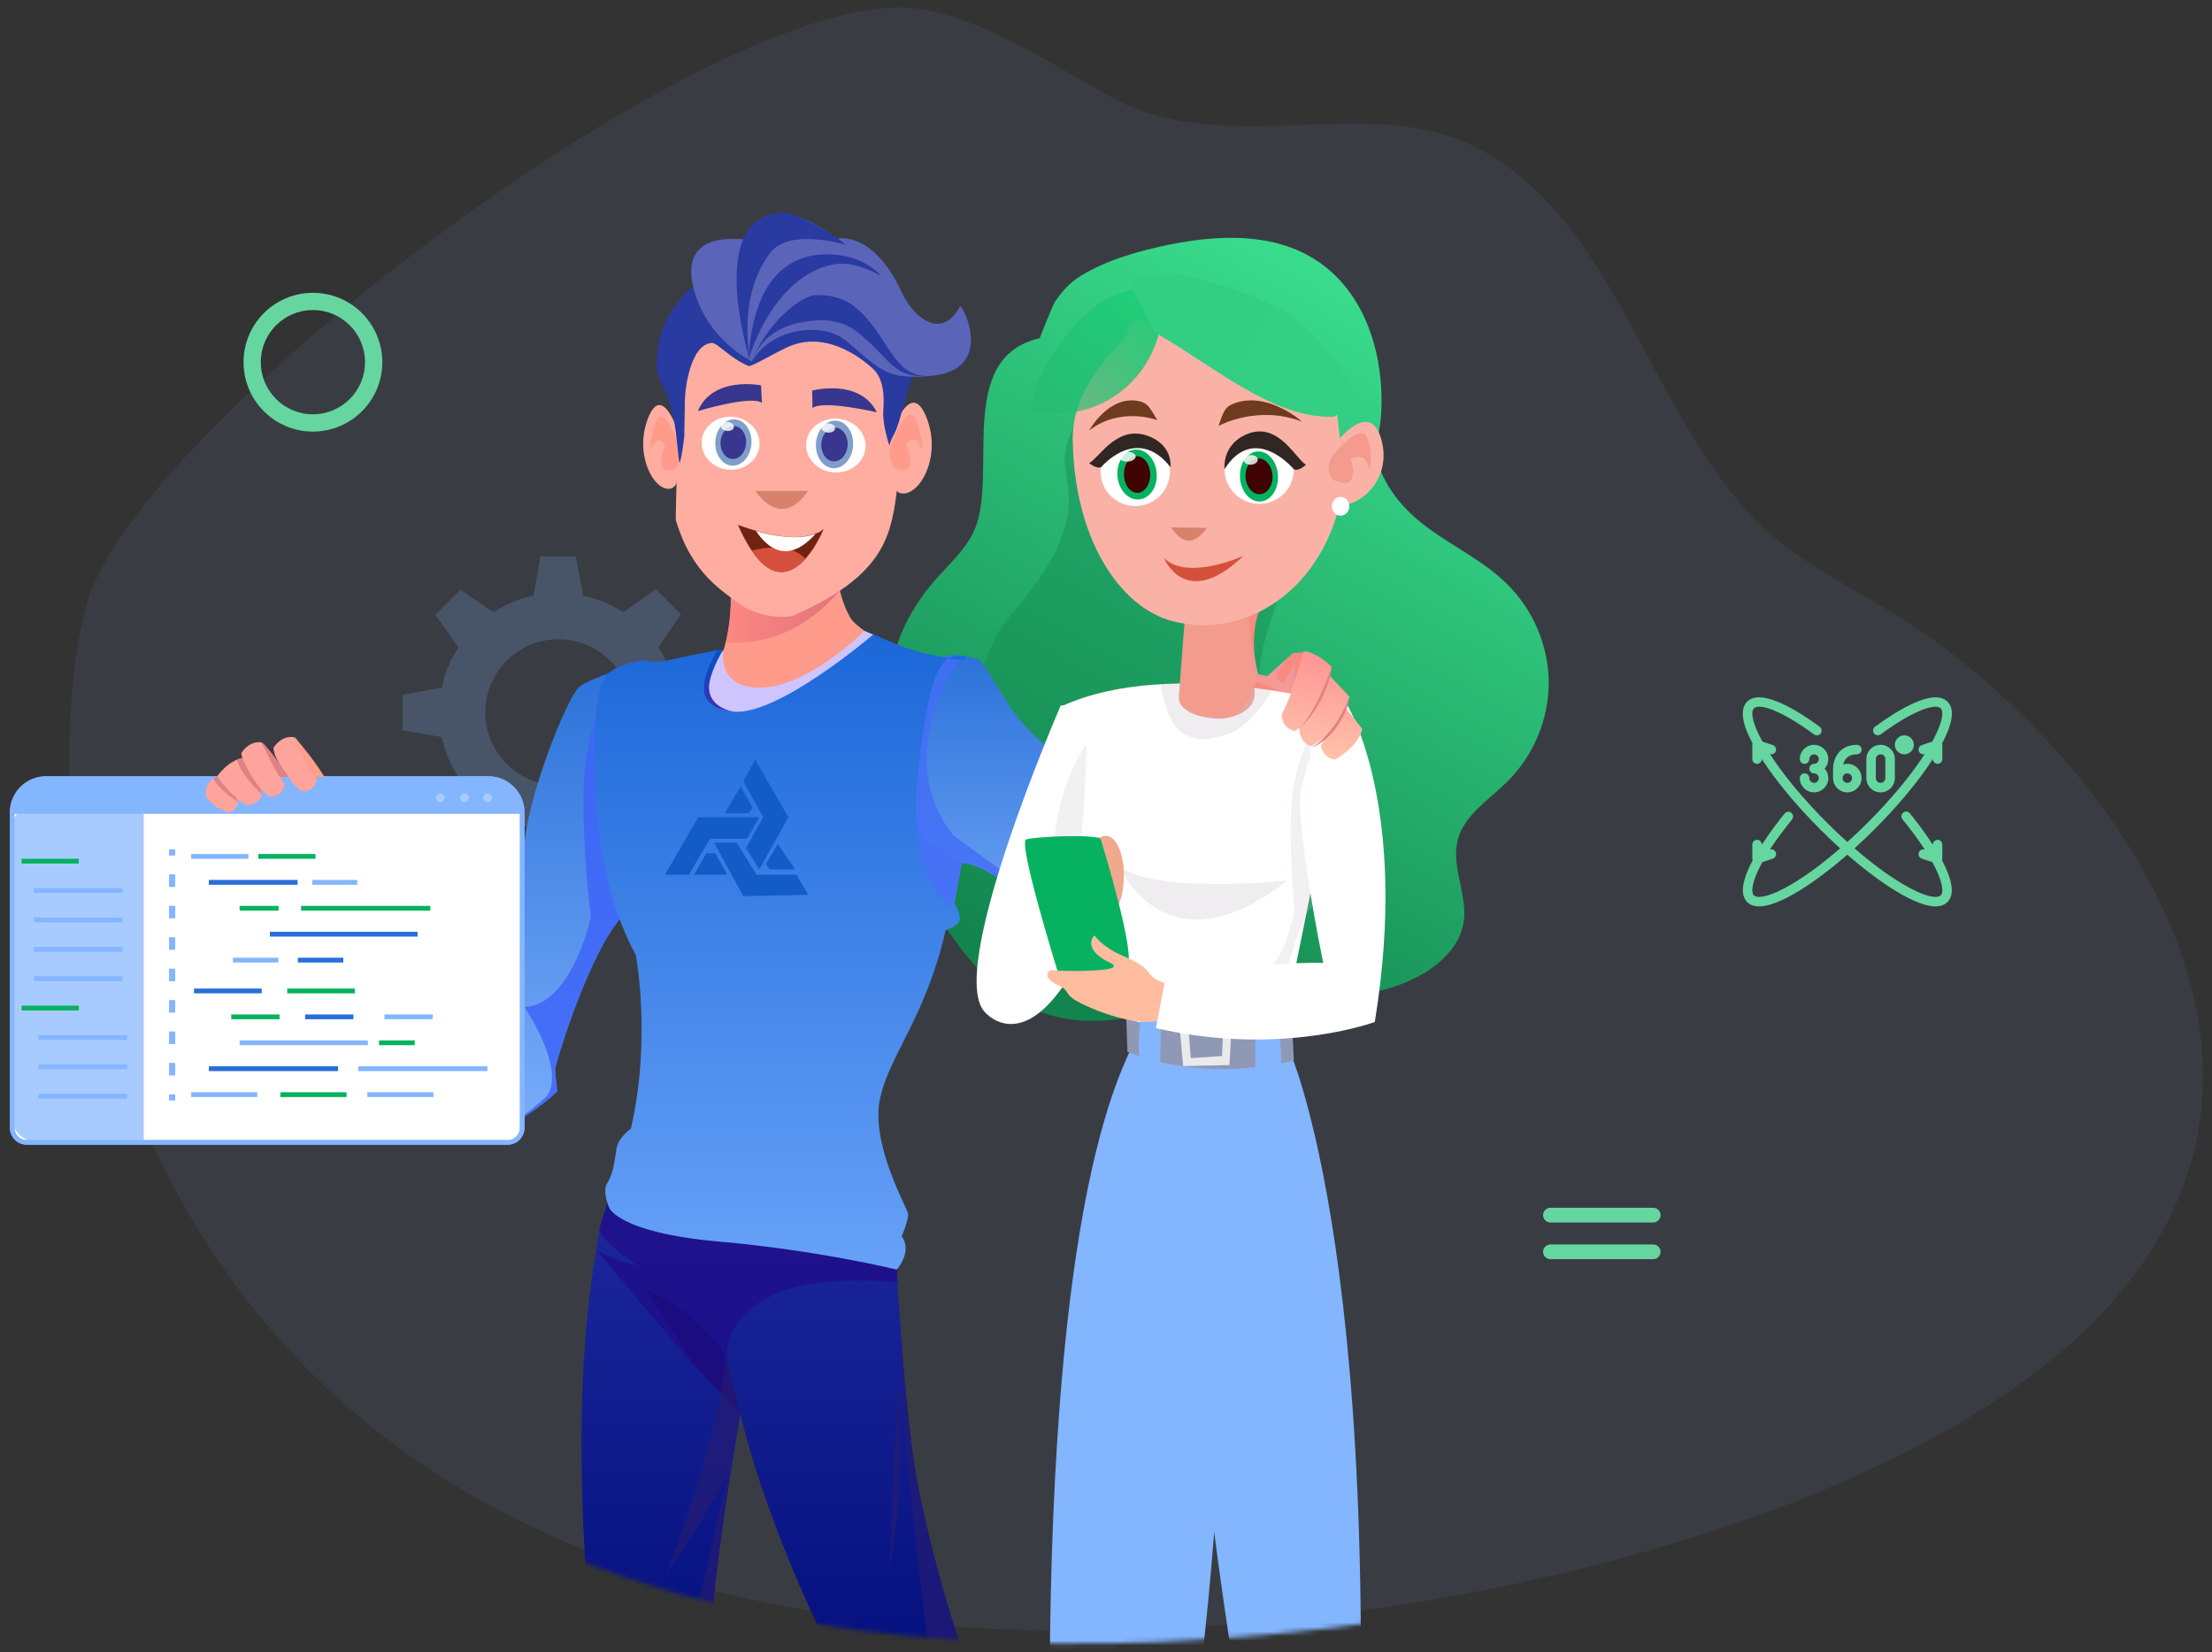 <svg width="482" height="360" viewBox="0 0 482 360" fill="none" xmlns="http://www.w3.org/2000/svg">
<rect x="0" y="0" width="482" height="360" fill="#333333" stroke="none"/>
<g clip-path="url(#clip0_915_5681)">
<path opacity="0.08" d="M147.539 344.501C245.7 372.678 404.835 342.974 458.171 285.972C511.507 228.97 455.229 161.481 416.417 136.086C404.342 128.231 390.81 122.446 380.982 111.72C359.522 88.23 351.995 50.756 325.256 34.142C302.129 19.753 274.889 32.85 249.234 24.348C238.037 20.71 219.695 5.279 200.757 2.022C158.873 -5.184 30.684 91.492 19.101 131.062C7.518 170.632 13.124 305.916 147.539 344.501Z" fill="#84B5FF"/>
<path d="M360.238 266.369H337.844C336.963 266.369 336.242 265.656 336.242 264.766C336.242 263.885 336.955 263.164 337.844 263.164H360.238C361.12 263.164 361.84 263.877 361.84 264.766C361.84 265.648 361.12 266.369 360.238 266.369Z" fill="#66D6A0"/>
<path d="M360.238 274.365H337.844C336.963 274.365 336.242 273.652 336.242 272.762C336.242 271.881 336.955 271.16 337.844 271.16H360.238C361.12 271.16 361.84 271.873 361.84 272.762C361.84 273.644 361.12 274.365 360.238 274.365Z" fill="#66D6A0"/>
<mask id="mask0_915_5681" style="mask-type:alpha" maskUnits="userSpaceOnUse" x="-52" y="4" width="533" height="355">
<path d="M148.067 347.361C246.228 375.539 405.363 345.834 458.699 288.832C512.034 231.83 455.756 164.342 416.945 138.947C404.869 131.092 391.338 125.307 381.509 114.581C360.05 91.091 352.522 53.617 325.783 37.003C302.657 22.614 275.416 35.711 249.761 27.209C238.565 23.571 220.223 8.14 201.285 4.882C159.4 -2.323 -38.505 103.219 -50.088 142.789C-61.671 182.358 13.652 308.777 148.067 347.361Z" fill="#276ED8"/>
</mask>
<g mask="url(#mask0_915_5681)">
<path opacity="0.2" d="M147.072 160.583L155.654 158.969V151.275L147.072 149.796C146.413 146.635 145.162 143.676 143.441 141.053L148.364 133.831L142.916 128.383L135.801 133.414C133.178 131.692 130.233 130.455 127.058 129.795L125.444 121.214H117.751L116.271 129.795C113.111 130.455 110.152 131.705 107.529 133.427L100.319 128.504L94.872 133.952L99.903 141.067C98.181 143.69 96.943 146.649 96.284 149.809L87.703 151.423V159.117L96.284 160.596C96.943 163.771 98.194 166.716 99.916 169.339L94.993 176.548L100.44 181.996L107.569 176.965C110.192 178.687 113.151 179.938 116.312 180.583L117.926 189.165H125.619L127.099 180.583C130.273 179.924 133.219 178.674 135.841 176.952L143.051 181.875L148.498 176.427L143.468 169.312C145.176 166.703 146.413 163.757 147.072 160.583ZM121.678 171.128C112.882 171.128 105.753 163.986 105.753 155.203C105.753 146.42 112.882 139.278 121.678 139.278C130.475 139.278 137.603 146.406 137.603 155.203C137.603 163.999 130.475 171.128 121.678 171.128Z" fill="#84B5FF"/>
<path d="M261.441 206.339C274.76 216.548 294.091 220.683 308.982 212.783C313.652 210.312 317.953 206.362 318.878 201.28C319.988 195.159 316.034 188.83 317.699 182.824C319.155 177.512 324.474 174.255 328.428 170.328C334.162 164.646 337.492 156.723 337.469 148.754C337.446 140.785 334.116 132.885 328.358 127.226C323.479 122.422 317.121 119.326 311.525 115.307C307.109 112.12 303.131 107.985 301.027 102.973C298.946 98.029 300.657 95.119 300.958 90.268C301.582 79.897 298.969 68.302 291.501 60.587C281.836 50.562 267.476 50.724 254.782 53.311C248.354 54.604 241.255 56.614 235.613 60.032C233.209 61.488 231.613 63.266 229.971 65.599C229.44 66.338 226.48 73.707 226.595 73.684C207.774 77.98 217.878 104.035 212.098 116C210.271 119.765 207.08 122.676 204.282 125.794C199.38 131.291 195.542 137.898 194.339 145.151C193.137 152.404 194.779 160.303 199.658 165.801C200.444 166.702 201.369 167.579 201.669 168.734C202.132 170.467 201.161 172.199 200.444 173.839C196.166 183.656 201.068 195.02 207.242 203.775C211.381 209.665 216.26 215.255 222.595 218.673C232.7 224.148 245.464 223.293 255.869 218.396" fill="url(#paint0_linear_915_5681)"/>
<path opacity="0.42" d="M258.583 77.556C252.224 74.461 244.108 77.903 240.177 83.793C236.27 89.683 231.183 94.927 232.108 101.926C232.57 105.39 233.333 108.924 232.639 112.366C230.882 121.282 225.379 127.796 219.645 134.841C214.789 140.8 213.216 148.723 211.968 156.299C211.228 160.827 210.627 165.816 213.031 169.72C216.084 174.663 219.575 181.038 222.859 185.819C228.269 193.65 225.101 201.295 231.645 208.225C233.587 210.258 236.316 211.32 238.998 212.175C244.432 213.861 250.051 214.854 255.739 215.155C260.595 215.409 265.52 215.108 270.098 213.515C281.336 209.565 288.851 196.953 286.816 185.219C285.267 176.326 279.139 168.934 276.226 160.365C274.145 154.221 273.798 147.499 275.208 141.17C277.012 133.178 281.613 125.232 279.625 117.286" fill="#148951"/>
<path d="M68.186 63.803C59.836 63.803 53.07 70.57 53.07 78.919C53.07 87.268 59.836 94.034 68.186 94.034C76.535 94.034 83.301 87.268 83.301 78.919C83.301 70.57 76.535 63.803 68.186 63.803ZM68.186 90.268C61.911 90.268 56.829 85.186 56.829 78.912C56.829 72.637 61.911 67.555 68.186 67.555C74.46 67.555 79.542 72.637 79.542 78.912C79.542 85.186 74.46 90.268 68.186 90.268Z" fill="#66D6A0"/>
<path d="M17.798 288.329H-3.317C-4.149 288.329 -4.828 287.657 -4.828 286.818C-4.828 285.987 -4.156 285.307 -3.317 285.307H17.798C18.629 285.307 19.309 285.98 19.309 286.818C19.309 287.65 18.629 288.329 17.798 288.329Z" fill="#66D6A0"/>
<path d="M17.798 295.868H-3.317C-4.149 295.868 -4.828 295.196 -4.828 294.358C-4.828 293.526 -4.156 292.847 -3.317 292.847H17.798C18.629 292.847 19.309 293.519 19.309 294.358C19.309 295.189 18.629 295.868 17.798 295.868Z" fill="#66D6A0"/>
<path d="M102.625 207.559C102.625 207.559 104.842 211.409 106.914 225.822C108.986 240.234 107.721 242.375 107.721 242.375C107.721 242.375 113.357 245.962 110.026 222.649C110.026 201.642 104.674 206.278 104.674 206.278L102.625 207.559Z" fill="url(#paint1_linear_915_5681)" fill-opacity="0.5"/>
<path d="M104.09 206.494C104.09 206.494 106.411 205.794 107.341 207.654C108.271 209.515 111.181 231.848 110.371 238.129C109.551 244.409 107.23 242.089 107.23 242.089C107.23 242.089 107.46 245.809 108.971 246.859L108.98 246.85C108.998 246.841 109.035 246.813 109.081 246.776C109.118 246.758 109.164 246.721 109.219 246.684H109.229C110.122 246.095 113.216 244.05 116.071 242.089C119.442 239.759 121.422 237.779 121.422 237.779C121.422 237.779 120.952 234.058 120.952 233.017C120.952 231.967 128.403 207.185 135.724 199.513C142.558 192.358 135.844 152.048 134.905 146.605L134.794 145.997C134.794 145.997 128.863 147.747 126.303 149.617C123.752 151.495 114.552 174.151 114.091 185.782C113.622 197.414 109.44 204.017 109.44 204.017C109.44 204.017 108.041 203.169 105.711 204.017L104.09 206.494Z" fill="url(#paint2_linear_915_5681)"/>
<path opacity="0.83" d="M109.229 246.684C110.122 246.095 113.216 244.05 116.071 242.089C119.442 239.759 121.422 237.779 121.422 237.779C121.422 237.779 120.952 234.058 120.952 233.017C120.952 231.967 128.403 207.185 135.724 199.513C142.558 192.358 135.844 152.048 134.905 146.605L134.794 145.997C134.794 145.997 129.968 152.048 127.878 164.085C125.778 176.131 128.743 199.863 128.743 199.863C128.743 199.863 124.562 219.056 114.266 219.406C114.266 219.406 122.905 232.05 119.497 238.396C118.843 239.602 110.803 245.57 109.229 246.684Z" fill="#3E64F9"/>
<path d="M128.924 357.777C129.117 359.895 129.485 361.608 129.928 363.1V363.109C130.673 365.679 131.613 367.603 132.129 369.814C132.939 373.304 133.869 386.888 133.869 386.888H158.302C157.372 381.86 156.211 377.964 154.811 365.393C153.476 353.375 160.659 311.951 161.276 308.405C161.304 308.249 161.322 308.166 161.322 308.166C167.603 334.449 183.02 364.933 184.595 366.673C186.16 368.423 189.301 369.989 189.301 369.989C191.051 373.304 194.716 386.888 194.716 386.888H222.805C221.239 379.705 214.083 368.948 211.809 364.933C209.543 360.917 200.997 333.519 198.722 315.377C197.773 307.816 197.046 299.831 196.512 293.081V293.062C195.766 283.632 195.407 276.633 195.407 276.633C188.26 269.311 132.35 262.091 132.35 262.091L130.581 267.828C130.581 267.828 130.564 268.668 130.297 270.067C130.039 271.458 129.928 272.332 129.928 272.332C123.656 307.926 128.408 352.021 128.924 357.777Z" fill="url(#paint3_linear_915_5681)"/>
<path opacity="0.62" d="M195.562 279.414C195.562 279.414 178.654 277.333 168.008 282.389C157.362 287.445 158.32 296.175 158.32 296.175L161.322 308.157L150.98 297.336L129.918 272.323C129.918 272.323 133.859 274.708 138.98 275.758C138.98 275.758 131.796 271.31 130.581 267.82L132.349 262.082L195.562 275.583V279.414V279.414Z" fill="#220786"/>
<path d="M207.628 198.463L209.543 187.992C209.543 187.992 214.433 187.992 221.58 194.623C221.58 194.623 221.755 198.215 224.205 202.7C224.205 202.7 232.438 206.669 236.26 212.075C240.082 217.481 241.527 218.024 245.515 214.957C246.574 214.147 247.293 211.393 247.67 207.645C248.232 201.981 248.02 194.043 247.044 187.053C246.233 181.288 244.898 176.177 243.047 173.515C243.047 173.515 243.222 169.96 241.472 167.17C241.389 167.225 241.297 167.28 241.214 167.345C240.643 167.704 239.17 168.496 237.641 168.22C235.661 167.87 234.003 164.84 234.003 164.84C234.003 164.84 232.871 164.959 232.29 165.779C232.29 165.779 224.379 160.981 219.37 152.904C214.369 144.837 213.558 143.842 213.558 143.842C213.558 143.842 212.278 143.317 210.547 142.995C209.184 142.737 207.535 142.617 205.997 142.976C205.997 142.976 181.685 180.551 207.628 198.463Z" fill="url(#paint4_linear_915_5681)"/>
<path d="M155.854 145.997C155.854 145.997 159.247 140.727 159.247 130.191L182.478 119.428C182.478 119.428 181.29 127.551 185.287 134.596C186.346 136.456 191.273 139.403 191.273 139.403C191.273 139.403 169.714 165.991 159.363 163.44C149.011 160.889 151.083 149.617 151.083 149.617C151.083 149.617 152.833 150.298 155.854 145.997Z" fill="#FF9B8B"/>
<path d="M188.365 137.479C188.365 137.479 176.679 149.129 166.622 149.783C155.847 150.483 157.624 141.522 157.624 141.522C157.624 141.522 152.752 148.355 154.143 153.734C155.543 159.112 166.18 159.379 174.385 155.797C182.591 152.223 190.438 138.326 190.438 138.326L188.365 137.479Z" fill="#CEC5FF"/>
<path opacity="0.83" d="M207.621 198.463L209.537 187.992C209.537 187.992 214.427 187.992 221.574 194.623C221.574 194.623 221.749 198.215 224.198 202.7C224.198 202.7 232.432 206.669 236.254 212.075C240.075 217.481 241.521 218.024 245.509 214.957C246.568 214.147 247.286 211.393 247.664 207.645L247.038 206.144V187.053C246.227 181.288 244.892 176.177 243.041 173.515C243.041 173.515 243.216 169.96 241.466 167.17C241.383 167.225 241.291 167.28 241.208 167.345C234.439 171.756 232.045 184.732 231.584 194.393C231.52 191.943 229.964 182.467 228.794 182.642C227.284 182.872 224.723 200.324 224.723 200.324C221.703 185.358 231.446 167.308 232.229 165.871C223.324 178.175 221.813 192.302 221.813 192.302L207.971 182.181C207.971 182.181 199.637 173.8 202.519 159.378C205.402 144.957 210.541 142.995 210.541 142.995C209.178 142.737 207.529 142.617 205.991 142.976C205.991 142.976 181.678 180.551 207.621 198.463Z" fill="#446EF7"/>
<path d="M138.53 208.005C138.53 208.005 142.011 226.212 137.48 245.929C137.48 245.929 134.69 247.845 134.34 250.285C134.34 250.285 134.34 250.304 134.33 250.331C133.999 252.763 133.606 254.585 133.606 254.585C133.606 254.585 133.29 256.225 132.24 257.966C132.047 258.297 131.936 258.684 131.899 259.108C131.733 260.913 132.765 263.197 132.765 263.197C132.765 263.197 134.865 268.612 156.673 270.528C178.481 272.452 195.407 276.633 195.407 276.633C195.407 276.633 198.9 272.719 196.497 269.404C196.497 269.404 198.032 265.647 197.857 264.422C197.682 263.197 189.652 249.245 191.742 239.473C193.842 229.702 201.688 221.773 206.054 202.7C206.054 202.7 208.964 201.724 209.139 200.324C209.314 198.933 207.859 196.659 207.859 196.659L207.334 197.653C207.334 197.653 197.387 191.953 200.067 167.87C202.738 143.787 205.565 142.323 210.548 142.995C210.548 142.995 210.989 144.791 204.81 142.995C204.81 142.995 201.255 142.48 197.59 141.199C193.925 139.919 190.352 138.202 190.352 138.202C190.352 138.202 169.372 156.192 159.675 155.041C148.605 153.733 156.415 141.623 156.415 141.623C156.415 141.623 149.462 142.977 145.741 143.843C142.011 144.717 140.621 143.843 140.621 143.843C140.621 143.843 135.675 144.314 132.765 146.515C129.855 148.707 128.989 157.049 130.149 176.591C131.31 196.134 138.53 208.005 138.53 208.005Z" fill="url(#paint5_linear_915_5681)"/>
<path d="M171.808 178.072L164.573 165.544L161.968 170.206L166.309 178.072L162.547 184.773L165.441 189.435L171.808 178.072Z" fill="#135BC6"/>
<path d="M161.389 171.371L163.994 176.033L163.126 177.198H157.917L161.389 171.371Z" fill="#135BC6"/>
<path d="M162.836 182.734L165.441 178.072H152.129L144.894 190.6H150.103L154.733 182.734H162.836Z" fill="#135BC6"/>
<path d="M155.601 183.608H160.521L164.862 190.6H173.544L176.148 194.97L161.968 195.262L155.601 183.608Z" fill="#135BC6"/>
<path d="M153.865 185.938H155.891L158.495 190.6H151.261L153.865 185.938Z" fill="#135BC6"/>
<path d="M166.888 188.269L169.492 183.899L173.254 189.435H167.756L166.888 188.269Z" fill="#135BC6"/>
<path d="M185.719 125.083C185.719 125.083 175.785 141.504 158.16 139.942C158.16 139.942 159.421 134.582 159.246 130.19C159.246 130.19 167.59 130.669 173.667 128.419C180.526 125.883 185.719 119.379 185.719 119.379L185.719 125.083Z" fill="url(#paint6_linear_915_5681)" fill-opacity="0.7"/>
<path opacity="0.5" d="M209.539 187.992C209.539 187.992 202.475 185.072 199.759 179.786C199.759 179.786 200.173 192.882 207.329 197.653C207.329 197.653 209.106 192.348 209.539 187.992Z" fill="#446EF7"/>
<path opacity="0.62" d="M161.32 308.157L157.6 294.545C157.6 294.545 151.135 285.179 140.636 280.906L150.978 296.755L161.32 308.157Z" fill="#1B0C78"/>
<path opacity="0.62" d="M184.595 366.674C186.16 368.424 189.301 369.989 189.301 369.989C191.051 373.305 194.716 386.889 194.716 386.889H222.805C221.239 379.705 214.083 368.949 211.809 364.933C209.543 360.918 200.997 333.52 198.722 315.377C197.773 307.816 197.046 299.832 196.512 293.081C196.484 293.597 195.554 298.874 198.271 324.495C201.061 350.788 202.968 362.143 202.737 364.464C202.507 366.794 191.106 372.375 184.595 366.674Z" fill="#281C6F"/>
<path opacity="0.62" d="M129.925 363.109C130.67 365.679 131.61 367.604 132.126 369.814C132.936 373.304 133.866 386.888 133.866 386.888H158.299C157.369 381.86 156.208 377.964 154.808 365.393C153.473 353.375 160.656 311.951 161.273 308.405C160.463 312.218 151.438 355.18 149.402 358.827C144.973 366.729 132.973 369.409 129.925 363.109Z" fill="#281C6F"/>
<path opacity="0.83" d="M191.344 145.684C191.325 145.758 191.297 145.823 191.27 145.898C191.307 145.795 191.334 145.721 191.344 145.684Z" fill="url(#paint7_linear_915_5681)"/>
<path opacity="0.62" d="M195.559 302.576C195.559 302.576 197.944 321.391 193.8 341.661L195.559 302.576Z" fill="#281C6F"/>
<path opacity="0.62" d="M156.494 306.996C156.494 306.996 150.029 332.589 144.798 343.466C144.798 343.466 155.103 329.329 158.842 319.788L161.273 308.405L158.317 296.184L156.494 306.996Z" fill="#281C6F"/>
<path d="M156.404 141.614L157.62 141.513C157.62 141.513 155.105 145.537 154.58 148.852C154.056 152.168 156.257 154.304 159.664 155.032C159.664 155.032 154.175 154.71 153.475 150.934C152.775 147.158 156.404 141.614 156.404 141.614Z" fill="url(#paint8_linear_915_5681)"/>
<path d="M147.25 113.282C150.799 125.278 157.645 128.828 161.733 132.051C167.539 135.309 172.601 134.237 172.601 134.237C192.127 125.785 194.035 117.275 195.321 107.775C195.964 103.088 196.546 94.365 194.578 83.583C194.317 82.111 193.875 80.787 193.312 79.568C189.737 71.77 181.299 68.744 181.299 68.744C176.257 66.894 170.512 66.495 165.269 67.504C157.716 68.954 151.77 73.052 149.861 81.145C149.239 83.751 148.897 86.441 148.596 89.111C147.933 94.596 147.591 100.145 147.411 105.673C147.33 108.195 147.27 110.738 147.25 113.282Z" fill="#FFADA0"/>
<path d="M165.834 83.963C165.834 83.963 155.349 81.846 152.062 89.568C152.062 89.568 163.777 86.04 166.016 87.794L165.834 83.963Z" fill="#38368E"/>
<path d="M176.984 85.103C176.984 85.103 187.308 82.341 191.078 89.842C191.078 89.842 179.161 87.059 177.044 88.934L176.984 85.103Z" fill="#38368E"/>
<path d="M188.597 97.505C188.381 100.728 185.309 103.172 181.74 102.934C178.171 102.696 175.446 99.884 175.662 96.64C175.878 93.417 178.95 90.994 182.519 91.232C186.088 91.47 188.814 94.282 188.597 97.505Z" fill="white"/>
<path d="M177.801 96.573C177.606 99.428 179.272 101.872 181.5 102.024C183.728 102.175 185.696 99.969 185.891 97.114C186.085 94.258 184.441 91.814 182.192 91.662C179.964 91.511 177.995 93.717 177.801 96.573Z" fill="#7F9EC9"/>
<path d="M178.969 96.659C178.839 98.692 180.007 100.423 181.586 100.531C183.165 100.639 184.571 99.082 184.701 97.049C184.831 95.015 183.663 93.285 182.084 93.177C180.505 93.047 179.099 94.626 178.969 96.659Z" fill="#38368E"/>
<path d="M179.011 93.156C178.968 93.697 179.595 94.195 180.417 94.259C181.239 94.324 181.931 93.913 181.975 93.351C182.018 92.788 181.369 92.313 180.547 92.248C179.747 92.204 179.054 92.615 179.011 93.156Z" fill="white" fill-opacity="0.8"/>
<path d="M165.496 97C165.286 100.178 162.297 102.577 158.825 102.345C155.353 102.114 152.701 99.336 152.911 96.158C153.122 92.959 156.11 90.581 159.583 90.813C163.055 91.044 165.707 93.822 165.496 97Z" fill="white"/>
<path d="M155.872 96.156C155.683 98.934 157.303 101.312 159.471 101.459C161.638 101.606 163.553 99.46 163.743 96.682C163.932 93.904 162.312 91.526 160.144 91.379C157.977 91.231 156.061 93.378 155.872 96.156Z" fill="#7F9EC9"/>
<path d="M157.007 96.241C156.881 98.22 158.017 99.903 159.554 100.008C161.09 100.114 162.458 98.577 162.584 96.599C162.71 94.621 161.574 92.937 160.038 92.832C158.501 92.727 157.155 94.263 157.007 96.241Z" fill="#38368E"/>
<path d="M157.052 92.831C157.01 93.357 157.642 93.841 158.42 93.904C159.22 93.968 159.893 93.568 159.935 93.02C159.978 92.473 159.367 92.01 158.568 91.947C157.768 91.905 157.094 92.284 157.052 92.831Z" fill="white" fill-opacity="0.8"/>
<path d="M147.949 94.523C147.949 94.523 144.099 82.364 140.924 91.933C138.393 99.554 142.611 107.025 146.016 106.489C149.421 105.976 147.949 94.523 147.949 94.523Z" fill="#FFADA0"/>
<path d="M147.861 96.695C147.861 96.695 144.824 88.483 143.241 91.438C141.657 94.394 141.674 98.432 141.674 98.432C141.674 98.432 142.8 94.146 145.004 96.966C145.004 96.966 142.049 103.666 146.98 102.268C146.996 102.268 149.135 100.395 147.861 96.695Z" fill="#FF9B8B"/>
<path d="M194.26 94.538C194.26 94.538 198.591 81.364 202.163 91.731C205.01 99.988 200.265 108.059 196.434 107.503C192.603 106.946 194.26 94.538 194.26 94.538Z" fill="#FFADA0"/>
<path d="M194.328 96.444C194.328 96.444 197.602 87.875 199.31 90.959C201.018 94.043 201 98.257 201 98.257C201 98.257 199.785 93.784 197.409 96.727C197.409 96.727 200.595 103.718 195.278 102.259C195.278 102.259 192.972 100.305 194.328 96.444Z" fill="#FF9B8B"/>
<path d="M179.484 115.244C179.41 115.468 177.932 119.041 175.538 121.715C172.657 124.932 168.449 126.84 163.792 119.957C162.801 118.498 161.809 116.665 160.781 114.365C160.781 114.365 162.389 114.982 164.746 115.655C168.449 116.703 173.948 117.881 177.764 116.179C178.4 116.16 178.961 115.655 179.484 115.244Z" fill="#712311"/>
<path d="M175.539 121.754C172.659 124.971 168.45 126.86 163.793 119.977C166.281 119.304 172.172 118.256 175.539 121.754Z" fill="#D5503B"/>
<path d="M177.766 116.274C171.687 123.063 167.273 119.491 164.748 115.713C168.451 116.76 173.95 117.826 177.766 116.274Z" fill="white"/>
<path d="M164.623 106.983C164.623 106.983 170.039 115.769 176.087 106.968L164.623 106.983Z" fill="#D8826C"/>
<path d="M148.077 100.938C148.721 99.027 149.108 95.008 149.108 95.008C149.108 95.008 149.225 88.077 149.237 87.168C149.26 84.966 150.362 74.988 155.145 74.72C156.259 74.662 159.201 78.145 163.104 79.741C163.808 80.032 169.762 76.223 172.857 75.139C182.07 71.924 190.569 80.684 190.569 80.684C193.253 83.643 192.433 88.893 192.444 90.28C192.362 86.727 192.456 91.2 192.444 90.28C192.491 92.307 193.148 95.203 193.804 97.125C194.261 94.97 195.03 95.106 196.144 90.994C197.996 84.167 200.075 78.762 199.736 77.236L194.824 68.313C188.154 56.209 172.447 52.434 160.947 60.17L156.634 63.07C150.609 60.962 149.179 63.921 147.502 66.146C144.396 70.293 143.188 74.144 143.071 79.969C143.024 82.135 144.791 83.504 146.444 89.736C147.487 93.674 147.655 98.969 148.077 100.938Z" fill="#293AA1"/>
<path d="M210.062 67.882C206.099 75.455 199.066 69.269 196.464 63.689C190.064 49.931 182.351 52.074 182.351 52.074C166.561 39.912 162.412 52.214 162.412 52.214C150.057 51.014 149.599 57.876 151.463 63.968C153.327 70.038 157.606 75.082 163.08 78.332C163.326 78.472 163.572 78.623 163.806 78.763C167.874 72.135 175.446 71.552 178.787 71.983C183.277 72.554 185.035 74.93 187.93 77.319C192.396 81 194.389 82.677 202.852 81.897C216.427 80.639 210.062 67.882 210.062 67.882Z" fill="#5A65BA"/>
<path d="M210.062 67.882C206.099 75.455 199.066 69.269 196.464 63.689C190.064 49.931 182.351 52.074 182.351 52.074C166.561 39.912 162.412 52.214 162.412 52.214C150.057 51.014 149.599 57.876 151.463 63.968C153.327 70.038 157.606 75.082 163.08 78.332C163.326 78.472 163.572 78.623 163.806 78.763C166.831 70.783 174.767 70.061 178.119 69.805C180.135 69.653 183.769 70.003 186.571 72.169C194.19 78.064 194.377 82.666 202.852 81.885C216.427 80.639 210.062 67.882 210.062 67.882Z" fill="#293AA1"/>
<path d="M209.208 66.694C205.246 74.266 199.066 69.269 196.464 63.689C190.064 49.931 182.351 52.074 182.351 52.074C166.561 39.912 162.412 52.214 162.412 52.214C150.057 51.014 149.599 57.876 151.463 63.968C153.327 70.038 157.606 75.082 163.08 78.332C163.326 78.472 163.572 78.623 163.806 78.763C166.831 70.783 174.227 64.574 177.592 64.318C179.608 64.166 183.242 64.516 186.043 66.694C193.662 72.589 194.389 82.666 202.852 81.885C216.945 80.563 209.805 66.607 209.208 66.694Z" fill="#5A65BA"/>
<path d="M163.396 78.441C163.396 78.441 152.924 45.328 171.807 46.418C171.807 46.418 178.858 48.784 184.361 53.365C184.361 53.365 172.052 49.562 167.877 55.044C162.63 61.939 162.247 70.802 163.396 78.441Z" fill="#293AA1"/>
<path d="M191.938 60.041C191.938 60.041 188.445 55.731 181.095 55.428C174.015 55.125 164.274 58.317 163.102 78.343C163.102 78.343 168.189 60.146 181.728 57.595C183.791 57.211 186.675 57.35 191.938 60.041Z" fill="#293AA1"/>
<path d="M267.929 145.592C267.929 145.592 271.56 134.07 272.27 126.76C272.979 119.45 275.682 111.538 275.682 111.538C275.682 111.538 277.583 111.177 278.715 112.175C279.846 113.174 281.279 121.185 278.689 126.838C270.228 133.865 274.141 146.938 274.141 146.938L276.15 147.36L281.805 142.291L284.067 142.136C284.067 142.136 293.944 156.227 292.322 163.035L290.019 165.747L280.319 162.112L270.691 151.54L267.929 145.592Z" fill="#F88A7F"/>
<path d="M284.018 141.988C284.018 141.988 282.086 149.603 278.987 155.823C278.987 155.823 278.71 158.577 281.822 159.422L282.785 158.718C282.785 158.718 282.692 161.892 285.428 162.709L288.635 160.613L287.491 162.659C287.491 162.659 287.954 165.195 290.489 165.627C290.489 165.627 295.382 163.22 296.555 158.982L293.142 154.587L293.708 151.894L289.505 147.383L289.832 145.396C289.81 145.402 287.37 142.652 284.018 141.988Z" fill="url(#paint9_linear_915_5681)"/>
<path opacity="0.3" d="M272.758 124.588C272.758 124.588 273.087 126.617 273.958 127.563C274.828 128.51 271.674 135.31 271.674 135.31L274.198 146.909L276.152 147.319L281.691 142.203C281.691 142.203 278.798 145.183 278.125 147.734L279.638 148.937L282.185 144.096L282.102 147.947L280.438 152.411C280.438 152.411 278.37 149.645 273.804 148.595L272.849 149.73C272.849 149.73 279.666 158.509 280.701 163.058C280.701 163.058 277.726 156.866 269.614 149.02L269.316 146.003L269.551 139.008C269.569 139.012 272.731 129.526 272.758 124.588Z" fill="url(#paint10_linear_915_5681)"/>
<path d="M266.933 105.176L265.396 107.763L266.164 125.696L267.25 125.721L266.933 105.176Z" fill="url(#paint11_linear_915_5681)"/>
<path d="M243.047 173.506C243.047 173.506 239.943 177.18 237.871 191.593C235.799 206.006 241.49 214.607 241.49 214.607C241.49 214.607 235.725 213.521 234.003 196.649C232.281 179.777 239.382 172.281 239.382 172.281L243.047 173.506Z" fill="url(#paint12_linear_915_5681)" fill-opacity="0.7"/>
<path d="M113.792 177.033V245.724C113.792 247.49 112.361 248.921 110.594 248.921H5.846C4.079 248.921 2.648 247.49 2.648 245.724V177.033C2.648 172.958 5.954 169.647 10.035 169.647H106.405C110.486 169.647 113.792 172.958 113.792 177.033Z" fill="white" stroke="#84B5FF" stroke-miterlimit="10"/>
<path d="M54.123 186.078H41.656V187.126H54.123V186.078Z" fill="#84B5FF"/>
<path d="M68.748 186.078H56.281V187.125H68.748V186.078Z" fill="#06B25F"/>
<path d="M64.84 191.732H45.508V192.779H64.84V191.732Z" fill="#276ED8"/>
<path d="M77.855 191.732H68.031V192.779H77.855V191.732Z" fill="#84B5FF"/>
<path d="M60.7 197.378H52.211V198.426H60.7V197.378Z" fill="#06B25F"/>
<path d="M93.773 197.378H65.609V198.426H93.773V197.378Z" fill="#06B25F"/>
<path d="M90.991 203.029H58.805V204.077H90.991V203.029Z" fill="#276ED8"/>
<path d="M60.663 208.676H50.758V209.724H60.663V208.676Z" fill="#84B5FF"/>
<path d="M74.811 208.676H64.906V209.724H74.811V208.676Z" fill="#276ED8"/>
<path d="M56.063 237.993H41.656V239.04H56.063V237.993Z" fill="#84B5FF"/>
<path d="M75.508 237.993H61.102V239.04H75.508V237.993Z" fill="#06B25F"/>
<path d="M94.445 237.993H80.039V239.04H94.445V237.993Z" fill="#84B5FF"/>
<path d="M73.671 232.337H45.508V233.385H73.671V232.337Z" fill="#276ED8"/>
<path d="M106.218 232.336H78.055V233.384H106.218V232.336Z" fill="#84B5FF"/>
<path d="M80.158 226.692H52.211V227.74H80.158V226.692Z" fill="#84B5FF"/>
<path d="M90.37 226.692H82.594V227.74H90.37V226.692Z" fill="#06B25F"/>
<path d="M60.909 221.039H50.391V222.087H60.909V221.039Z" fill="#06B25F"/>
<path d="M77.01 221.039H66.492V222.087H77.01V221.039Z" fill="#276ED8"/>
<path d="M94.3 221.039H83.781V222.086H94.3V221.039Z" fill="#84B5FF"/>
<path d="M77.335 215.395H62.586V216.442H77.335V215.395Z" fill="#06B25F"/>
<path d="M57.023 215.395H42.273V216.442H57.023V215.395Z" fill="#276ED8"/>
<path d="M38.18 185.076H36.836V186.422H38.18V185.076Z" fill="#84B5FF"/>
<path d="M38.18 234.335H36.836V231.598H38.18V234.335V234.335ZM38.18 227.489H36.836V224.752H38.18V227.489V227.489ZM38.18 220.643H36.836V217.906H38.18V220.643V220.643ZM38.18 213.797H36.836V211.06H38.18V213.797V213.797ZM38.18 206.951H36.836V204.214H38.18V206.951V206.951ZM38.18 200.105H36.836V197.368H38.18V200.105V200.105ZM38.18 193.259H36.836V190.522H38.18V193.259V193.259Z" fill="#84B5FF"/>
<path d="M38.18 238.443H36.836V239.789H38.18V238.443Z" fill="#84B5FF"/>
<path opacity="0.7" d="M2.398 181.065C2.398 177.751 5.085 175.065 8.398 175.065H31.323V248.926H8.398C5.085 248.926 2.398 246.24 2.398 242.926V181.065Z" fill="#84B5FF"/>
<path d="M17.178 187.112H4.711V188.16H17.178V187.112Z" fill="#06B25F"/>
<path d="M26.722 193.514H7.391V194.561H26.722V193.514Z" fill="#84B5FF"/>
<path d="M26.722 199.917H7.391V200.964H26.722V199.917Z" fill="#84B5FF"/>
<path d="M26.722 206.319H7.391V207.367H26.722V206.319Z" fill="#84B5FF"/>
<path d="M26.722 212.72H7.391V213.768H26.722V212.72Z" fill="#84B5FF"/>
<path d="M27.722 225.524H8.391V226.572H27.722V225.524Z" fill="#84B5FF"/>
<path d="M27.722 231.927H8.391V232.975H27.722V231.927Z" fill="#84B5FF"/>
<path d="M27.722 238.328H8.391V239.375H27.722V238.328Z" fill="#84B5FF"/>
<path d="M17.178 219.122H4.711V220.17H17.178V219.122Z" fill="#06B25F"/>
<path d="M113.792 177.033V177.343H2.648V177.033C2.648 172.958 5.954 169.647 10.035 169.647H106.405C110.486 169.647 113.792 172.958 113.792 177.033Z" fill="#84B5FF"/>
<path opacity="0.3" d="M96.914 173.853C96.914 174.385 96.485 174.814 95.953 174.814C95.421 174.814 94.992 174.385 94.992 173.853C94.992 173.321 95.421 172.892 95.953 172.892C96.48 172.892 96.914 173.321 96.914 173.853Z" fill="white"/>
<path opacity="0.3" d="M102.171 173.852C102.171 174.384 101.743 174.812 101.211 174.812C100.679 174.812 100.25 174.384 100.25 173.852C100.25 173.32 100.679 172.891 101.211 172.891C101.738 172.891 102.171 173.32 102.171 173.852Z" fill="white"/>
<path opacity="0.3" d="M107.195 173.852C107.195 174.384 106.766 174.812 106.234 174.812C105.702 174.812 105.273 174.384 105.273 173.852C105.273 173.32 105.702 172.891 106.234 172.891C106.766 172.891 107.195 173.32 107.195 173.852Z" fill="white"/>
<path d="M113.792 177.033V245.724C113.792 247.49 112.361 248.921 110.594 248.921H5.846C4.079 248.921 2.648 247.49 2.648 245.724V177.033C2.648 172.958 5.954 169.647 10.035 169.647H106.405C110.486 169.647 113.792 172.958 113.792 177.033Z" stroke="#84B5FF" stroke-miterlimit="10"/>
<path d="M57.063 161.777C57.063 161.777 54.601 161.086 52.556 164.109L52.784 165.199C52.784 165.199 50.279 165.361 47.393 169.015C47.393 169.015 48.99 173.103 53.942 175.5C53.942 175.5 56.44 175.136 57.12 173.154L56.819 171.785L58.514 173.445C58.514 173.445 60.678 174.418 62.108 171.204L57.063 161.777Z" fill="#FFA49C"/>
<path d="M64.063 160.645C64.063 160.645 61.601 159.953 59.556 162.977L59.784 164.067C59.803 164.056 60.141 165.933 63.819 170.652L65.514 172.313C65.514 172.313 67.678 173.285 69.108 170.072L64.063 160.645Z" fill="#FFA49C"/>
<path d="M44.844 173.428C44.844 173.428 44.27 171.011 46.818 169.382L51.939 174.813C51.939 174.813 51.825 176.593 49.661 177.021C49.661 177.021 46.215 175.93 44.844 173.428Z" fill="#FFA49C"/>
<path d="M52.779 165.208C52.779 165.208 54.671 169.494 56.813 171.793L57.114 173.162C57.114 173.162 52.855 169.4 51.615 165.544C51.607 165.543 52.223 165.211 52.779 165.208Z" fill="#E28183"/>
<path d="M47.343 169.244C47.343 169.244 49.447 172.257 51.421 173.691L51.867 174.702C51.867 174.702 48.071 172.477 46.524 169.692C46.518 169.692 46.926 169.336 47.343 169.244Z" fill="#E28183"/>
<path d="M57.35 161.944C57.35 161.944 60.228 164.949 62.758 169.286L60.95 169.286C60.95 169.286 59.563 167.335 57.88 163.471C57.88 163.471 56.794 161.947 57.35 161.944Z" fill="#E28183"/>
<path d="M64.27 160.659C64.27 160.659 68.343 165.375 70.712 169.286L68.543 169.286C68.543 169.286 67.24 168.251 64.98 162.81C64.98 162.81 63.514 160.667 64.27 160.659Z" fill="#FF9E8D"/>
<path d="M274.195 85.418V97.094L284.204 90.722L274.195 85.418Z" fill="white"/>
<path d="M278.712 228.188C279.429 225.37 293.719 153.926 293.719 153.926C293.719 153.926 255.613 142.7 231.241 153.926L246.849 228.812L278.712 228.188Z" fill="white"/>
<path opacity="0.83" d="M272.031 230.368C272.49 229.962 274.081 228.553 275.548 227.201C277.281 225.595 278.299 224.23 278.299 224.23C278.299 224.23 278.057 221.666 278.057 220.948C278.057 220.225 281.888 203.144 285.651 197.857C289.164 192.925 285.713 165.142 285.23 161.391L285.173 160.972C285.173 160.972 282.692 165.142 281.618 173.438C280.538 181.741 282.063 198.098 282.063 198.098C282.063 198.098 279.913 211.326 274.62 211.567C274.62 211.567 279.061 220.282 277.309 224.655C276.973 225.487 272.84 229.6 272.031 230.368Z" fill="#CAC3CD" fill-opacity="0.3"/>
<path d="M280.586 191.855C280.586 191.855 251.937 194.811 244.029 188.898C244.052 188.898 253.926 212.574 280.586 191.855Z" fill="#CAC3CD" fill-opacity="0.3"/>
<path d="M280.567 227.929C280.567 227.929 303.735 276.436 294.278 430.781C294.278 430.781 284.289 432.883 281.145 431.82C281.145 431.82 252.565 297.687 259.502 230.355L280.567 227.929Z" fill="#84B5FF"/>
<path d="M267.475 259.114C267.475 259.114 268.007 384.586 246.457 428.681L230.155 428.15C230.155 428.15 221.461 278.355 246.827 227.77L266.273 229.918L267.475 259.114Z" fill="#84B5FF"/>
<path d="M281.93 231.028C281.93 231.028 263.94 236.387 245.673 229.18L245.442 221.997C245.442 221.997 254.807 224.815 262.784 224.33C270.738 223.868 281.513 222.459 281.513 222.459L281.93 231.028Z" fill="#8F99B6"/>
<path d="M277.747 221.046C277.747 221.046 280.776 232.757 277.978 234.143C275.157 235.552 273.515 234.928 273.515 234.928L273.538 221.97L277.747 221.046Z" fill="#84B5FF"/>
<path d="M248.839 220.125C248.839 220.125 246.942 231.074 249.324 233.129C252.561 235.878 252.746 233.661 252.746 233.661L253.047 221.072L248.839 220.125Z" fill="#84B5FF"/>
<path d="M268.383 221.997C268.383 223.406 267.897 232.068 267.897 232.068L257.816 232.299L256.891 222.228L268.383 221.997ZM259.481 230.566L266.279 230.104L266.51 224.768H259.018L259.481 230.566Z" fill="#EAEAEA"/>
<path d="M273.315 149.963C274.356 156.084 266.147 156.615 266.147 156.615C262.517 156.615 256.852 155.506 256.852 151.88L258.609 129.22C258.609 125.594 261.546 122.66 265.176 122.66C268.806 122.66 271.743 125.594 271.743 129.22L273.315 149.963Z" fill="#F39B8D"/>
<path d="M247.059 70.043C248.082 68.59 254.109 71.055 255.007 69.492C258.565 73.599 268.111 67.616 272.582 70.954C278.437 75.329 283.053 79.547 289.77 82.448C291.98 83.404 288.462 84.494 290.879 84.917C290.986 89.215 293.288 102.849 292.506 107.174C288.565 128.863 271.115 139.395 255.589 135.376C243.855 132.327 234.094 117.294 233.753 95.923C233.546 83.029 245.326 74.457 245.708 72.549C252.049 67.766 242.41 76.555 247.059 70.043Z" fill="#FBB2A6"/>
<path d="M262.969 115.025C262.969 115.025 259.223 121.331 255.2 114.909L262.969 115.025Z" fill="#D8826C"/>
<path d="M266.831 102.23C266.831 106.388 270.207 109.783 274.392 109.783C278.577 109.783 281.953 106.411 281.953 102.23C281.953 98.072 278.577 94.677 274.392 94.677C270.207 94.677 266.831 98.072 266.831 102.23Z" fill="white"/>
<path d="M270.194 104.015C270.356 107.029 272.334 109.383 274.616 109.281C276.905 109.16 278.619 106.631 278.476 103.624C278.32 100.591 276.336 98.256 274.072 98.365C271.771 98.46 270.038 100.982 270.194 104.015Z" fill="#06B25F"/>
<path d="M271.403 103.955C271.517 106.089 272.92 107.761 274.547 107.68C276.174 107.6 277.407 105.803 277.281 103.643C277.174 101.491 275.77 99.819 274.144 99.899C272.51 99.998 271.296 101.803 271.403 103.955Z" fill="#400404"/>
<path opacity="0.8" d="M271.028 100.282C271.052 100.873 271.76 101.302 272.596 101.259C273.432 101.216 274.094 100.701 274.063 100.129C274.039 99.538 273.331 99.109 272.495 99.152C271.659 99.195 270.997 99.71 271.028 100.282Z" fill="white"/>
<path d="M270.945 121.103C270.945 121.103 258.76 126.716 253.603 121.565C253.603 121.565 258.297 133.276 270.945 121.103Z" fill="#D5503B"/>
<path d="M266.827 102.232C266.827 102.232 266.226 97.381 270.966 94.933C278.227 91.191 282.204 99.853 284.562 101.261C284.562 101.261 283.036 102.786 281.927 102.255C281.927 102.232 273.325 91.953 266.827 102.232Z" fill="#302725"/>
<path d="M254.93 102.713C254.93 106.894 251.554 110.267 247.369 110.267C243.206 110.267 239.807 106.894 239.807 102.713C239.807 98.556 243.183 95.183 247.369 95.183C251.531 95.16 254.93 98.556 254.93 102.713Z" fill="white"/>
<path d="M243.503 103.831C243.788 106.837 245.918 109.07 248.283 108.824C250.649 108.578 252.32 105.953 252.033 102.967C251.748 99.96 249.618 97.727 247.255 97.953C244.909 98.201 243.218 100.824 243.503 103.831Z" fill="#06B25F"/>
<path d="M244.922 103.739C245.089 105.945 246.487 107.552 248.065 107.37C249.643 107.188 250.78 105.233 250.629 103.049C250.461 100.843 249.048 99.214 247.467 99.416C245.908 99.6 244.754 101.533 244.922 103.739Z" fill="#400404"/>
<path opacity="0.8" d="M243.84 99.644C243.915 100.223 244.798 100.648 245.784 100.574C246.792 100.503 247.526 99.972 247.473 99.396C247.398 98.817 246.538 98.395 245.53 98.466C244.521 98.537 243.765 99.065 243.84 99.644Z" fill="white"/>
<path d="M255.046 101.786C255.046 101.786 255.647 97.467 250.907 95.295C243.646 91.969 239.669 99.661 237.334 100.908C237.334 100.908 238.86 102.248 239.97 101.786C239.947 101.786 247.739 92.431 255.046 101.786Z" fill="#302725"/>
<path d="M283.75 91.882C283.75 91.882 276.073 85.022 268.72 87.979C267.009 88.671 266.616 89.48 265.529 92.806C265.529 92.806 273.9 88.117 283.75 91.882Z" fill="#6F3B1E"/>
<path d="M237.335 93.78C237.335 93.78 241.705 85.857 248.364 87.451C249.914 87.82 250.445 88.536 252.18 91.539C252.18 91.562 244.249 88.49 237.335 93.78Z" fill="#6F3B1E"/>
<path d="M290.673 97.013C290.673 97.013 298.835 85.879 301.194 96.574C303.067 105.097 295.459 111.357 290.742 109.763C286.025 108.17 290.673 97.013 290.673 97.013Z" fill="#FBB2A6"/>
<path d="M290.582 98.997C290.582 98.997 296.363 91.975 297.843 95.278C299.323 98.581 298.444 102.461 298.444 102.461C298.444 102.461 297.843 98.026 294.328 100.082C294.328 100.082 296.826 107.381 290.582 104.61C290.559 104.61 288.108 102.184 290.582 98.997Z" fill="#F39B8D"/>
<path d="M290.224 110.327C290.224 111.459 291.079 112.36 292.12 112.36C293.183 112.36 294.016 111.436 294.016 110.327C294.016 109.195 293.16 108.271 292.12 108.271C291.079 108.271 290.224 109.172 290.224 110.327Z" fill="white"/>
<path d="M223.912 89.368C230.525 91.215 237.97 89.876 243.589 85.833C249.208 81.791 252.861 75.116 253.231 68.209C253.347 66.292 252.954 63.982 251.22 63.197C250.619 62.92 249.925 62.897 249.254 62.92C245.162 63.035 241.231 64.767 237.97 67.285C234.71 69.803 232.12 73.06 229.831 76.478C228.19 78.95 226.71 81.537 225.808 84.355C225.253 86.134 224.929 87.981 224.86 89.829" fill="url(#paint13_linear_915_5681)"/>
<path d="M251.802 72.53C263.896 79.367 277.584 91.448 290.695 90.778C291.365 90.754 294.741 86.62 295.019 86.089C295.25 85.627 294.996 85.049 294.741 84.541C292.082 79.505 284.96 70.751 279.665 67.771C274.37 64.792 268.566 62.898 262.786 61.188C259.849 60.334 256.866 59.502 253.907 59.456C250.97 59.41 248.01 60.218 246.369 62.205" fill="url(#paint14_linear_915_5681)"/>
<path d="M231.128 153.744C231.128 153.744 205.499 212.645 214.867 220.782C214.867 220.782 224.235 225.789 232.378 203.257C240.52 180.703 240.497 152.446 231.128 153.744Z" fill="white"/>
<path opacity="0.83" d="M217.606 221.053C218.12 220.719 219.902 219.561 221.554 218.441C223.505 217.11 220.835 222.417 220.835 222.417C220.835 222.417 220.728 221.167 220.835 220.458C220.942 219.742 227.258 203.417 231.763 198.745C235.968 194.387 236.667 166.4 236.745 162.618L236.75 162.195C236.75 162.195 233.68 165.952 231.389 173.998C229.092 182.049 228.178 198.452 228.178 198.452C228.178 198.452 224.094 211.216 218.824 210.671C218.824 210.671 222.365 217.267 219.986 221.333C219.53 222.105 218.52 220.413 217.606 221.053Z" fill="#CAC3CD" fill-opacity="0.3"/>
<path d="M233.624 193.242C233.624 193.242 212.019 208.379 213.638 217.674C213.893 219.181 214.887 220.803 214.887 220.803C214.887 220.803 224.256 231.466 236.145 207.034C236.122 207.011 243.015 191.364 233.624 193.242Z" fill="white"/>
<path d="M230.5 189.79C232.466 185.455 237.925 182.21 239.66 182.465C241.048 181.793 242.436 182.025 243.615 184.32C245.304 187.588 245.235 193.198 243.939 196.698C241.418 203.513 234.432 194.89 234.733 189.466C232.027 191.784 228.464 194.287 230.5 189.79Z" fill="#F0A98F"/>
<path d="M239.87 182.903C239.87 182.903 247.99 209.213 245.491 210.465C242.993 211.717 230.479 211.717 230.479 211.717C230.479 211.717 221.735 183.529 223.609 182.903C225.506 182.277 239.269 181.652 239.87 182.903Z" fill="#06B25F"/>
<path d="M254.997 214.546C254.997 214.546 251.828 213.897 250.625 212.297C249.422 210.698 248.682 210.002 244.403 208.148C240.146 206.294 238.458 203.813 238.458 203.813C238.458 203.813 235.474 206.734 241.997 209.84C245.999 211.741 232.86 211.764 228.904 211.37C228.904 211.37 226.614 212.714 230.385 214.546C234.155 216.377 230.524 216.586 237.995 219.738C245.467 222.868 254.349 224.397 256.176 219.645C258.004 214.893 254.997 214.546 254.997 214.546Z" fill="#FFBC9F"/>
<path d="M283.517 172.005C282.059 179.237 288.328 209.835 288.328 209.835C284.072 209.557 265.127 210.67 258.118 211.458C255.736 211.713 254.209 211.898 254.209 211.898L251.873 224.022C253.191 224.323 254.487 224.578 255.759 224.833C281.042 229.585 299.57 222.677 299.57 222.677C307.203 175.899 293.625 153.739 293.625 153.739C287.356 153.322 283.517 172.005 283.517 172.005Z" fill="white"/>
<path d="M284.331 141.883C284.331 141.883 282.398 149.498 279.299 155.718C279.299 155.718 279.023 158.472 282.135 159.317L283.098 158.613C283.098 158.613 283.004 161.787 285.74 162.604L288.948 160.508L287.803 162.554C287.803 162.554 288.266 165.09 290.802 165.522C290.802 165.522 295.694 163.115 296.867 158.877L293.454 154.482L294.02 151.789L289.817 147.278L290.144 145.291C290.123 145.297 287.683 142.547 284.331 141.883Z" fill="url(#paint15_linear_915_5681)"/>
<path d="M290.209 145.144C290.209 145.144 287.093 154.786 283.035 158.829C283.035 158.829 287.96 154.73 289.874 147.174L290.209 145.144Z" fill="#E28183"/>
<path d="M293.922 152.002C293.922 152.002 291.348 159.491 285.91 162.81C285.91 162.81 290.365 161.561 293.357 154.69L293.922 152.002Z" fill="#E28183"/>
<path d="M252.875 149.045H257.574C257.574 149.045 256.076 153.091 257.935 154.105C261.911 156.274 262.272 156.274 267.694 156.274C270.913 156.274 273.116 149.768 273.116 149.768L277.091 150.491C277.091 150.491 272.897 158.134 267.694 159.888C264.083 161.106 261.265 161.742 257.935 159.888C254.074 157.739 252.875 149.045 252.875 149.045Z" fill="#CAC3CD" fill-opacity="0.3"/>
</g>
<path d="M423.24 187.139V184.033C423.24 183.461 422.777 182.998 422.205 182.998C421.633 182.998 421.17 183.461 421.17 184.033V184.064C419.304 181.171 417.274 178.58 416.162 177.217C415.801 176.773 415.149 176.704 414.706 177.069C414.262 177.43 414.197 178.083 414.558 178.525C416.578 181.002 418.175 183.198 419.42 185.121C418.873 184.946 418.297 185.236 418.118 185.776C417.937 186.319 418.23 186.906 418.772 187.086L421.06 187.848C423.34 191.996 423.59 194.396 422.901 195.083C422.167 195.817 419.472 195.563 414.298 192.441C411.162 190.55 407.67 187.938 404.1 184.845C405.566 183.52 407.035 182.124 408.49 180.669C413.68 175.478 418.119 170.113 421.17 165.384V165.396C421.17 165.968 421.633 166.431 422.205 166.431C422.777 166.431 423.24 165.968 423.24 165.396V162.29C423.24 162.193 423.2 162.106 423.174 162.015C425.552 157.537 425.954 154.469 424.365 152.881C421.286 149.803 413.144 154.986 408.565 158.35C408.104 158.687 408.005 159.335 408.344 159.796C408.68 160.256 409.328 160.355 409.79 160.018C417.229 154.555 421.804 153.246 422.901 154.346C423.567 155.011 423.398 157.31 421.036 161.589L418.772 162.343C418.23 162.523 417.937 163.11 418.118 163.653C418.295 164.186 418.859 164.474 419.399 164.31C416.43 168.905 412.099 174.131 407.027 179.205C405.537 180.695 404.034 182.116 402.537 183.464C401.041 182.116 399.538 180.695 398.048 179.205C392.976 174.131 388.644 168.905 385.675 164.311C386.216 164.474 386.78 164.186 386.957 163.653C387.138 163.11 386.844 162.524 386.303 162.344L384.038 161.589C381.677 157.31 381.508 155.011 382.173 154.346C383.273 153.245 387.849 154.556 395.294 160.026C395.753 160.364 396.403 160.265 396.741 159.805C397.08 159.345 396.98 158.696 396.519 158.358C391.938 154.989 383.787 149.8 380.709 152.881C379.121 154.469 379.523 157.537 381.901 162.015C381.875 162.106 381.835 162.193 381.835 162.29V165.396C381.835 165.968 382.298 166.431 382.87 166.431C383.442 166.431 383.905 165.968 383.905 165.396V165.384C386.956 170.113 391.395 175.478 396.584 180.669C398.039 182.124 399.509 183.52 400.974 184.845C397.405 187.938 393.913 190.55 390.777 192.441C385.597 195.565 382.903 195.813 382.173 195.083C381.486 194.396 381.735 191.996 384.015 187.848L386.303 187.086C386.845 186.906 387.138 186.319 386.957 185.776C386.778 185.237 386.202 184.946 385.655 185.121C386.895 183.207 388.482 181.022 390.49 178.559C390.851 178.116 390.784 177.464 390.341 177.102C389.899 176.742 389.247 176.811 388.885 177.25C387.779 178.607 385.762 181.184 383.905 184.063V184.033C383.905 183.461 383.442 182.998 382.87 182.998C382.298 182.998 381.835 183.461 381.835 184.033V187.139C381.835 187.25 381.877 187.351 381.911 187.454C379.969 191.126 378.89 194.728 380.709 196.548C381.344 197.183 382.215 197.499 383.318 197.499C385.368 197.499 388.22 196.402 391.846 194.215C395.139 192.228 398.805 189.476 402.537 186.226C406.27 189.476 409.935 192.228 413.228 194.215C416.854 196.403 419.707 197.5 421.758 197.499C422.86 197.499 423.73 197.183 424.365 196.548C426.184 194.729 425.106 191.127 423.164 187.455C423.198 187.352 423.24 187.25 423.24 187.139Z" fill="#66D6A0"/>
<path d="M392.18 165.4C392.18 165.973 392.643 166.436 393.215 166.436C393.787 166.436 394.251 165.973 394.251 165.4C394.251 164.829 394.715 164.365 395.286 164.365C395.857 164.365 396.322 164.829 396.322 165.4C396.322 165.972 395.857 166.436 395.286 166.436C394.714 166.436 394.251 166.899 394.251 167.471C394.251 168.044 394.714 168.507 395.286 168.507C395.857 168.507 396.322 168.971 396.322 169.542C396.322 170.114 395.857 170.578 395.286 170.578C394.715 170.578 394.251 170.114 394.251 169.542C394.251 168.97 393.787 168.507 393.215 168.507C392.643 168.507 392.18 168.97 392.18 169.542C392.18 171.255 393.573 172.648 395.286 172.648C396.999 172.648 398.392 171.255 398.392 169.542C398.392 168.747 398.092 168.021 397.599 167.471C398.092 166.921 398.392 166.195 398.392 165.4C398.392 163.688 396.999 162.294 395.286 162.294C393.573 162.294 392.18 163.688 392.18 165.4Z" fill="#66D6A0"/>
<path d="M409.786 172.648C411.499 172.648 412.892 171.254 412.892 169.541V165.4C412.892 163.687 411.499 162.293 409.786 162.293C408.073 162.293 406.68 163.687 406.68 165.4V169.541C406.68 171.254 408.073 172.648 409.786 172.648ZM408.751 165.4C408.751 164.829 409.215 164.364 409.786 164.364C410.357 164.364 410.822 164.828 410.822 165.4V169.542C410.822 170.113 410.357 170.577 409.786 170.577C409.215 170.577 408.751 170.113 408.751 169.542V165.4Z" fill="#66D6A0"/>
<path d="M402.536 172.648C404.249 172.648 405.642 171.254 405.642 169.541C405.642 167.829 404.249 166.435 402.536 166.435C402.218 166.435 401.917 166.497 401.628 166.587C401.862 165.644 402.547 164.364 404.607 164.364C405.179 164.364 405.642 163.901 405.642 163.329C405.642 162.757 405.179 162.293 404.607 162.293C400.512 162.293 399.43 165.68 399.43 167.471V169.541C399.43 171.254 400.823 172.648 402.536 172.648ZM402.536 168.506C403.107 168.506 403.571 168.97 403.571 169.542C403.571 170.113 403.107 170.577 402.536 170.577C401.965 170.577 401.501 170.113 401.501 169.541C401.501 168.97 401.965 168.506 402.536 168.506Z" fill="#66D6A0"/>
<path d="M417.032 162.294C417.032 161.152 416.103 160.223 414.961 160.223C413.82 160.223 412.891 161.152 412.891 162.294C412.891 163.435 413.82 164.365 414.961 164.365C416.103 164.365 417.032 163.435 417.032 162.294Z" fill="#66D6A0"/>
</g>
<defs>
<linearGradient id="paint0_linear_915_5681" x1="208.058" y1="204.345" x2="291.55" y2="51.818" gradientUnits="userSpaceOnUse">
<stop stop-color="#12844D"/>
<stop offset="1" stop-color="#3BE090"/>
</linearGradient>
<linearGradient id="paint1_linear_915_5681" x1="106.398" y1="248.843" x2="106.398" y2="206.514" gradientUnits="userSpaceOnUse">
<stop stop-color="#CF6074"/>
<stop offset="1" stop-color="#FF817F"/>
</linearGradient>
<linearGradient id="paint2_linear_915_5681" x1="121.42" y1="246.856" x2="121.42" y2="145.994" gradientUnits="userSpaceOnUse">
<stop stop-color="#79ADFA"/>
<stop offset="1" stop-color="#2C72DA"/>
</linearGradient>
<linearGradient id="paint3_linear_915_5681" x1="174.755" y1="386.884" x2="174.755" y2="262.087" gradientUnits="userSpaceOnUse">
<stop stop-color="#000B78"/>
<stop offset="1" stop-color="#1B279B"/>
</linearGradient>
<linearGradient id="paint4_linear_915_5681" x1="221.814" y1="216.821" x2="221.814" y2="142.748" gradientUnits="userSpaceOnUse">
<stop stop-color="#7CAFFC"/>
<stop offset="1" stop-color="#2C72DA"/>
</linearGradient>
<linearGradient id="paint5_linear_915_5681" x1="170.233" y1="276.63" x2="170.233" y2="137.475" gradientUnits="userSpaceOnUse">
<stop stop-color="#67A1F8"/>
<stop offset="1" stop-color="#1B67D9"/>
</linearGradient>
<linearGradient id="paint6_linear_915_5681" x1="185.536" y1="130.426" x2="157.785" y2="130.426" gradientUnits="userSpaceOnUse">
<stop stop-color="#CF6074"/>
<stop offset="1" stop-color="#FF817F"/>
</linearGradient>
<linearGradient id="paint7_linear_915_5681" x1="191.302" y1="145.894" x2="191.302" y2="145.681" gradientUnits="userSpaceOnUse">
<stop stop-color="#9D68C2"/>
<stop offset="1" stop-color="#CCEDFF"/>
</linearGradient>
<linearGradient id="paint8_linear_915_5681" x1="156.528" y1="155.038" x2="156.528" y2="141.517" gradientUnits="userSpaceOnUse">
<stop stop-color="#3D2CB0"/>
<stop offset="1" stop-color="#0355C7"/>
</linearGradient>
<linearGradient id="paint9_linear_915_5681" x1="286.214" y1="164.747" x2="290.702" y2="143.397" gradientUnits="userSpaceOnUse">
<stop offset="0.016" stop-color="#FFC2A9"/>
<stop offset="1" stop-color="#FF9595"/>
</linearGradient>
<linearGradient id="paint10_linear_915_5681" x1="272.954" y1="161.435" x2="280.363" y2="126.188" gradientUnits="userSpaceOnUse">
<stop stop-color="#FFEADB"/>
<stop offset="0.994" stop-color="#C27CB6"/>
</linearGradient>
<linearGradient id="paint11_linear_915_5681" x1="266.325" y1="125.719" x2="266.325" y2="105.172" gradientUnits="userSpaceOnUse">
<stop stop-color="#A242EA"/>
<stop offset="1" stop-color="#FE117E"/>
</linearGradient>
<linearGradient id="paint12_linear_915_5681" x1="238.387" y1="214.614" x2="238.387" y2="172.286" gradientUnits="userSpaceOnUse">
<stop stop-color="#CF6074"/>
<stop offset="1" stop-color="#FF817F"/>
</linearGradient>
<linearGradient id="paint13_linear_915_5681" x1="224.046" y1="90.109" x2="249.138" y2="62.842" gradientUnits="userSpaceOnUse">
<stop stop-color="#25B770" stop-opacity="0.6"/>
<stop offset="1" stop-color="#1FCF79"/>
</linearGradient>
<linearGradient id="paint14_linear_915_5681" x1="293.67" y1="88.513" x2="251.319" y2="63.276" gradientUnits="userSpaceOnUse">
<stop stop-color="#33CF83"/>
<stop offset="1" stop-color="#32CE82"/>
</linearGradient>
<linearGradient id="paint15_linear_915_5681" x1="286.526" y1="164.642" x2="291.014" y2="143.292" gradientUnits="userSpaceOnUse">
<stop offset="0.016" stop-color="#FFC2A9"/>
<stop offset="1" stop-color="#FF9595"/>
</linearGradient>
<clipPath id="clip0_915_5681">
<rect width="482" height="360" fill="white"/>
</clipPath>
</defs>
</svg>
